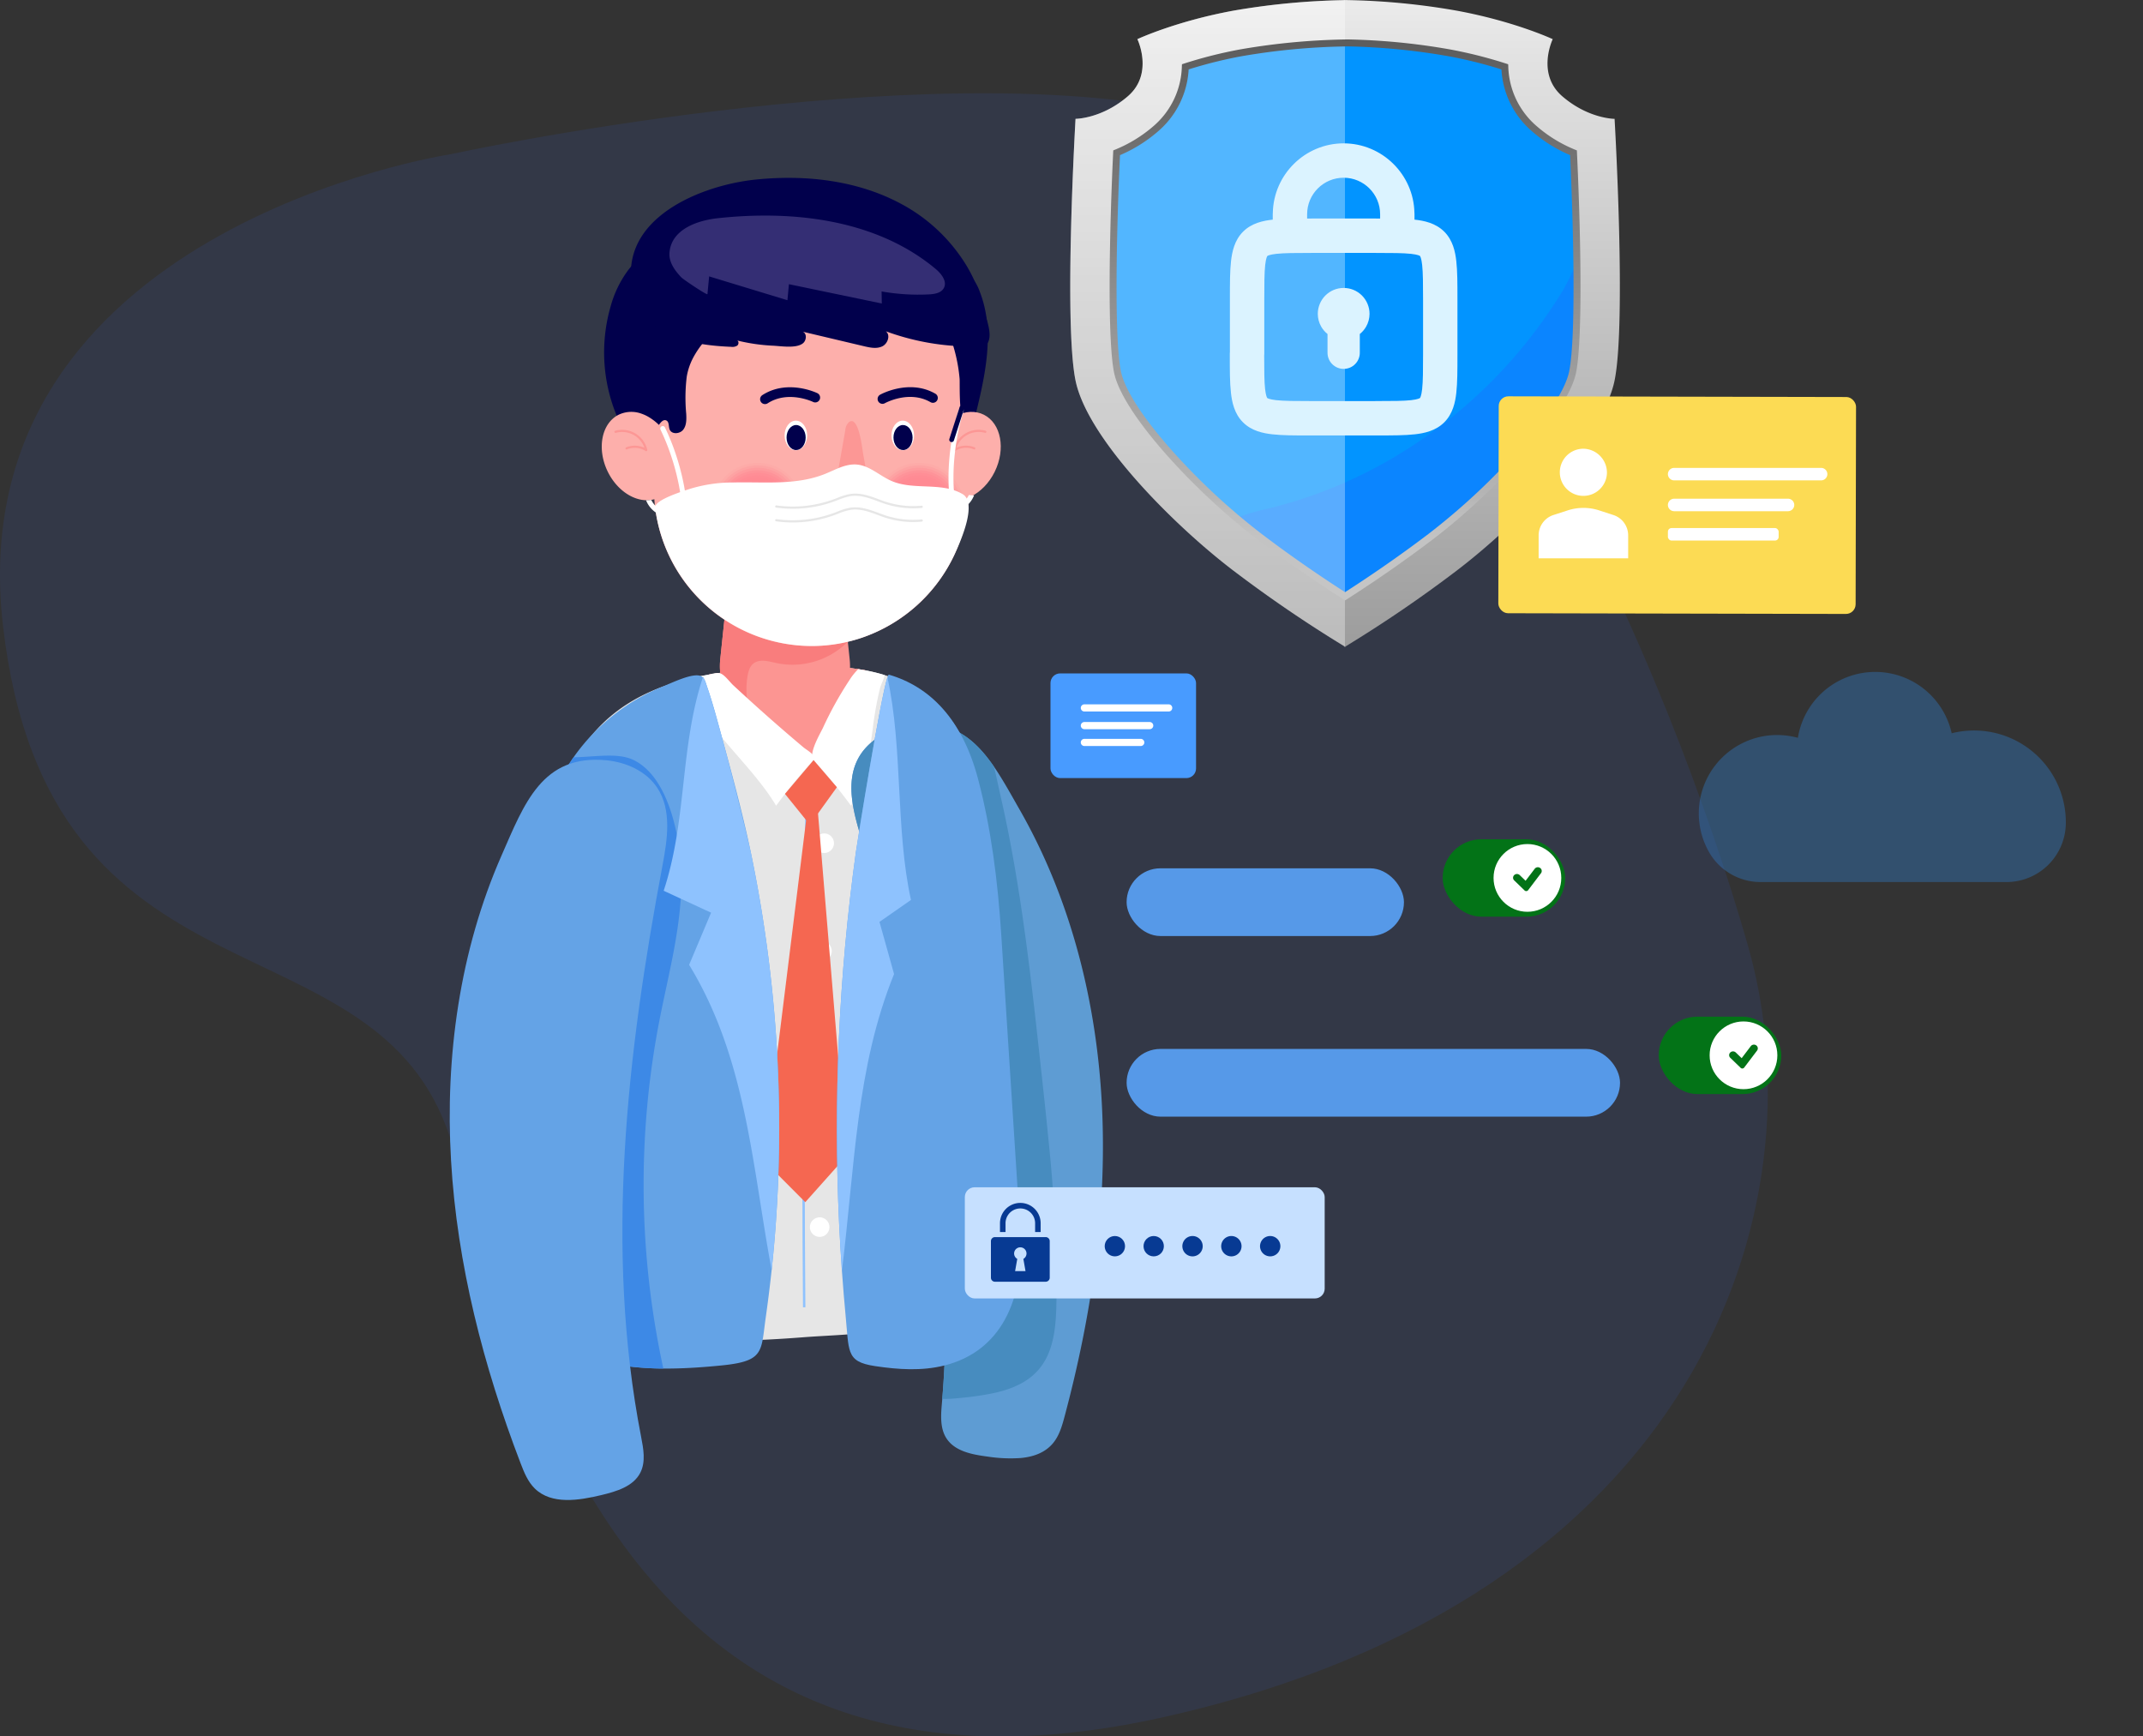 <svg xmlns="http://www.w3.org/2000/svg" xmlns:xlink="http://www.w3.org/1999/xlink" width="664.499" height="538.376" viewBox="0 0 664.499 538.376">
  <rect x="0" y="0" width="664.499" height="538.376" fill="#333333" stroke="none"/>
  <defs>
    <clipPath id="clip-path">
      <path id="_Icon_Color" data-name="🎨 Icon Color" d="M6.708.477A1.234,1.234,0,0,1,8.393.225a1.139,1.139,0,0,1,.261,1.628L4.67,7.11a.741.741,0,0,1-1.105.085L.352,4.085a1.137,1.137,0,0,1,0-1.647,1.236,1.236,0,0,1,1.705,0L3.883,4.2Z" transform="translate(0)" fill="#fff"/>
    </clipPath>
    <linearGradient id="linear-gradient" x1="0.5" y1="-0.205" x2="0.5" y2="1.145" gradientUnits="objectBoundingBox">
      <stop offset="0" stop-color="#fff"/>
      <stop offset="0.217" stop-color="#e2e2e2"/>
      <stop offset="1" stop-color="#929292"/>
    </linearGradient>
    <linearGradient id="linear-gradient-2" x1="0.5" y1="1" x2="0.5" gradientUnits="objectBoundingBox">
      <stop offset="0" stop-color="#c6c6c6"/>
      <stop offset="0.114" stop-color="#c3c3c3"/>
      <stop offset="0.162" stop-color="#bcbcbc"/>
      <stop offset="0.187" stop-color="#b5b5b5"/>
      <stop offset="1" stop-color="#5c5c5c"/>
    </linearGradient>
  </defs>
  <g id="_4" data-name="4" transform="translate(108.16)">
    <path id="Path_2" data-name="Path 2" d="M139.8,19.725S-12.875,42.94,1.117,165.7s115.6,87.615,138.68,159.031S194.914,541.26,360.7,504.346,565.583,346.879,542.188,264.993,453.812,25.219,369.444,6.648,139.8,19.725,139.8,19.725Z" transform="translate(-108.371 28.115)" fill="#36f" opacity="0.1"/>
    <g id="Group_8922" data-name="Group 8922" transform="translate(0 55.147)">
      <g id="Group_8921" data-name="Group 8921" transform="translate(0 0)">
        <g id="Group_8919" data-name="Group 8919" transform="translate(31.29 0)">
          <path id="Path_11331" data-name="Path 11331" d="M1564.97,1306.648c-1,9.786-2.64,20.106-8.975,27.634-5.814,6.913-14.217,10.189-23.219,11.892-9.059,1.717-18.72,1.842-26.955,2.484-20.5,1.6-41.331,1.893-61.539-2.457-9.191-1.981-18.757-5.3-24.487-12.754-6.018-7.839-6.569-18.72-5.071-28.138,1.552-9.763,1.96-19.7,2.66-29.683q2.312-33.035,6.856-65.869c1.737-12.551,3.775-25.268,9.157-36.741,7.71-16.442,20.829-24.355,35.919-28.25.365-.094.73-.186,1.1-.277q1.4-.34,2.826-.639,1.385-.289,2.789-.544,1.8-.325,3.627-.592c.308-.047.616-.091.923-.135,9.992-1.393,20.438-1.619,30.47-1.809a72.506,72.506,0,0,1,9.364.409c.839.095,1.67.2,2.5.328.247.033.5.074.747.115,1.819.294,3.624.673,5.4,1.136.622.166,1.237.338,1.849.524l.2.061c7.947,2.423,15.174,6.744,20.384,13.674,7.119,9.475,8.958,21.789,10.367,33.56,1.042,8.714,1.974,17.456,2.745,26.208C1567.235,1246.708,1568,1276.8,1564.97,1306.648Z" transform="translate(-1396.247 -989.183)" fill="#e6e6e6" fill-rule="evenodd"/>
          <g id="Group_8891" data-name="Group 8891" transform="translate(79.924 101.852)">
            <path id="Path_11332" data-name="Path 11332" d="M1575.389,1141.946l-.7,1.183-15.681,26.576-10.722-8.61-9.431-7.572-7.818-6.281-4.3-3.452-.625-.5q1.044-.188,2.1-.355c.46-.074.919-.145,1.383-.213.156-.024.311-.047.466-.067s.3-.048.456-.068c2.813-.392,5.662-.693,8.526-.923,7.315-.6,14.735-.751,21.945-.886a72.446,72.446,0,0,1,9.32.406l.043,0c.839.095,1.67.2,2.5.328.034,0,.064.01.1.014.217.031.433.068.649.1C1574.2,1141.726,1574.794,1141.83,1575.389,1141.946Z" transform="translate(-1526.111 -1091.038)" fill="#fc9592" fill-rule="evenodd"/>
            <path id="Path_11333" data-name="Path 11333" d="M1575.389,1141.946l-.7,1.183-15.681,26.576-10.722-8.61-9.431-7.572-7.818-6.281-4.3-3.452-.625-.5q1.044-.188,2.1-.355c.46-.074.919-.145,1.383-.213.156-.024.311-.047.466-.067s.3-.048.456-.068c2.813-.392,5.662-.693,8.526-.923,7.315-.6,14.735-.751,21.945-.886a72.446,72.446,0,0,1,9.32.406l.043,0c.839.095,1.67.2,2.5.328.034,0,.064.01.1.014.217.031.433.068.649.1C1574.2,1141.726,1574.794,1141.83,1575.389,1141.946Z" transform="translate(-1526.111 -1091.038)" fill="#fc9592" fill-rule="evenodd"/>
            <path id="Path_11334" data-name="Path 11334" d="M1580.167,1056.548a20.689,20.689,0,0,1-1.048,5.97,20.208,20.208,0,0,1-19.129,14.031,18.437,18.437,0,0,1-1.842-.088,19.661,19.661,0,0,1-7.592-2.3,20.45,20.45,0,0,1-9.657-11.551,20.5,20.5,0,0,1-.977-4.59c-.017-.159-.034-.321-.041-.483a21.089,21.089,0,0,1,.054-3.772l.051-.476,3.309-31.552a17.293,17.293,0,0,1,5.469-10.935,16.687,16.687,0,0,1,5.219-3.255,16.254,16.254,0,0,1,6.007-1.139,16.943,16.943,0,0,1,16.709,15.33l1.589,15.195,1.2,11.419.223,2.113.344,3.3c.048.453.081.9.1,1.349C1580.174,1055.594,1580.181,1056.074,1580.167,1056.548Z" transform="translate(-1535.97 -1006.404)" fill="#fc9592" fill-rule="evenodd"/>
            <path id="Path_11335" data-name="Path 11335" d="M1581.342,1048.347a24.154,24.154,0,0,1-22.064,6.653c-2.481-.561-5.4-1.43-7.321.23a4.382,4.382,0,0,0-1.2,1.8,10,10,0,0,0-.507,1.978,25.35,25.35,0,0,0,.321,9.884,24.79,24.79,0,0,0,1.508,4.486c.109.253.223.514.331.784a20.445,20.445,0,0,1-9.658-11.551,20.492,20.492,0,0,1-.977-4.59c-.017-.159-.034-.321-.041-.483a21.078,21.078,0,0,1,.054-3.772l.051-.476,3.309-31.552a17.3,17.3,0,0,1,5.469-10.935,16.691,16.691,0,0,1,5.22-3.255,16.254,16.254,0,0,1,6.007-1.139,16.942,16.942,0,0,1,16.709,15.33l1.589,15.195Z" transform="translate(-1537.824 -1006.404)" fill="#f97d7d" fill-rule="evenodd"/>
          </g>
          <g id="Group_8907" data-name="Group 8907" transform="translate(47.141)">
            <path id="Path_11336" data-name="Path 11336" d="M1440,789.128l.845,44.408a48.864,48.864,0,0,0,48.857,47.935c.308,0,.623,0,.93-.008a49.021,49.021,0,0,0,47.82-45.514c.1-1.406.138-2.836.108-4.273l-.845-44.4A48.866,48.866,0,0,0,1440,789.128Z" transform="translate(-1424.644 -736.323)" fill="#fdafab" fill-rule="evenodd"/>
            <path id="Path_11337" data-name="Path 11337" d="M1431.817,834.146a50.147,50.147,0,0,1,1.177,7.26c.134,1.542-.514,16.316,2.963,15.012,1.394-.523,1.462-1.731,1.82-3.177,3.162-12.778,6.274-26.541,1.483-38.8a13.793,13.793,0,0,0-3.57-5.575,6.9,6.9,0,0,0-11.275,5.406c.088,3.118,1.826,5.907,3.257,8.679A49.391,49.391,0,0,1,1431.817,834.146Z" transform="translate(-1322.032 -779.117)" fill="#01004c" fill-rule="evenodd"/>
            <path id="Path_11338" data-name="Path 11338" d="M1669.825,823.942a19.526,19.526,0,0,0-1.956,5.8,53.794,53.794,0,0,0-.162,11.53c.088,1.695.117,3.548-.914,4.9s-3.55,1.554-4.211-.008c-.406-.957-.1-2.361-1.029-2.825-.965-.481-1.876.688-2.452,1.6-1.272,2.016-4.545,5.206-7.232,4.713-2.724-.5-4.6-5.182-5.539-7.37a51.343,51.343,0,0,1-2.071-34.282,33.672,33.672,0,0,1,5.582-11.456c2.726-3.468,7.016-7.29,11.635-6.665,4.834.655,7.7,3.785,11.449,6.566,3.552,2.635,7.44,6.855,7.661,11.526.217,4.6-3.819,7.053-6.541,10.045A27.989,27.989,0,0,0,1669.825,823.942Z" transform="translate(-1641.515 -768.113)" fill="#01004c" fill-rule="evenodd"/>
            <g id="Group_8893" data-name="Group 8893" transform="translate(0 72.558)">
              <path id="Path_11339" data-name="Path 11339" d="M1687.535,945.809c2.644,5.371,7.393,8.714,11.858,8.829a8.792,8.792,0,0,0,1.621-.1,8.581,8.581,0,0,0,2.444-.792,7.894,7.894,0,0,0,1.352-.861,8.087,8.087,0,0,0,1.422-1.391c2.951-3.627,3.336-9.782.569-15.407a16.748,16.748,0,0,0-6.885-7.424,11.771,11.771,0,0,0-1.806-.814,9.14,9.14,0,0,0-7.231.292C1685.552,930.832,1684.062,938.739,1687.535,945.809Z" transform="translate(-1685.661 -927.248)" fill="#fdafab" fill-rule="evenodd"/>
              <g id="Group_8892" data-name="Group 8892" transform="translate(3.928 5.567)">
                <path id="Path_11340" data-name="Path 11340" d="M1719.531,948.908a.338.338,0,0,0,.329-.414,8,8,0,0,0-9.944-5.919.338.338,0,1,0,.182.651,7.315,7.315,0,0,1,8.869,4.62,7.23,7.23,0,0,0-5.651-.128.338.338,0,0,0,.238.633,6.3,6.3,0,0,1,5.782.5A.337.337,0,0,0,1719.531,948.908Z" transform="translate(-1709.669 -942.291)" fill="#fc9795"/>
              </g>
            </g>
            <g id="Group_8895" data-name="Group 8895" transform="translate(100.716 72.556)">
              <path id="Path_11341" data-name="Path 11341" d="M1431.326,928.139c-5.318-2.684-12.447.87-15.922,7.941s-1.98,14.98,3.336,17.666,12.45-.872,15.923-7.94S1436.646,930.824,1431.326,928.139Z" transform="translate(-1413.529 -927.244)" fill="#fdafab" fill-rule="evenodd"/>
              <g id="Group_8894" data-name="Group 8894" transform="translate(8.345 5.567)">
                <path id="Path_11342" data-name="Path 11342" d="M1425.931,948.9a.339.339,0,0,0,.195-.062,6.3,6.3,0,0,1,5.781-.5.338.338,0,1,0,.238-.632,7.232,7.232,0,0,0-5.651.128,7.317,7.317,0,0,1,8.87-4.619.338.338,0,1,0,.181-.651,8,8,0,0,0-9.944,5.919.338.338,0,0,0,.329.413Z" transform="translate(-1425.593 -942.285)" fill="#fc9795"/>
              </g>
            </g>
            <g id="Group_8896" data-name="Group 8896" transform="translate(27.401 81.451)">
              <circle id="Ellipse_677" data-name="Ellipse 677" cx="14.815" cy="14.815" r="14.815" transform="translate(20.952 41.903) rotate(-135)" fill="#ff8a93" opacity="0"/>
              <ellipse id="Ellipse_678" data-name="Ellipse 678" cx="14.047" cy="14.047" rx="14.047" ry="14.047" transform="translate(9.336 37.067) rotate(-99.217)" fill="#ff8a93" opacity="0.111"/>
              <circle id="Ellipse_679" data-name="Ellipse 679" cx="13.278" cy="13.278" r="13.278" transform="translate(20.952 39.73) rotate(-135)" fill="#ff8a93" opacity="0.222"/>
              <circle id="Ellipse_680" data-name="Ellipse 680" cx="12.51" cy="12.51" r="12.51" transform="translate(20.952 38.643) rotate(-135)" fill="#ff8a93" opacity="0.333"/>
              <circle id="Ellipse_681" data-name="Ellipse 681" cx="11.742" cy="11.742" r="11.742" transform="translate(20.952 37.557) rotate(-135)" fill="#ff8a93" opacity="0.444"/>
              <circle id="Ellipse_682" data-name="Ellipse 682" cx="10.973" cy="10.973" r="10.973" transform="translate(20.952 36.47) rotate(-135)" fill="#ff8a93" opacity="0.556"/>
              <ellipse id="Ellipse_683" data-name="Ellipse 683" cx="10.205" cy="10.205" rx="10.205" ry="10.205" transform="translate(10.747 10.747)" fill="#ff8a93" opacity="0.667"/>
              <circle id="Ellipse_684" data-name="Ellipse 684" cx="9.436" cy="9.436" r="9.436" transform="translate(20.952 34.297) rotate(-135)" fill="#ff8a93" opacity="0.778"/>
              <circle id="Ellipse_685" data-name="Ellipse 685" cx="8.668" cy="8.668" r="8.668" transform="translate(20.952 33.21) rotate(-135)" fill="#ff8a93" opacity="0.889"/>
              <circle id="Ellipse_686" data-name="Ellipse 686" cx="7.9" cy="7.9" r="7.9" transform="translate(20.952 32.123) rotate(-135)" fill="#ff8a93"/>
            </g>
            <g id="Group_8897" data-name="Group 8897" transform="translate(81.097 85.053)">
              <ellipse id="Ellipse_687" data-name="Ellipse 687" cx="14.815" cy="14.815" rx="14.815" ry="14.815" transform="translate(5.098 34.346) rotate(-99.217)" fill="#ff8a93" opacity="0"/>
              <ellipse id="Ellipse_688" data-name="Ellipse 688" cx="14.047" cy="14.047" rx="14.047" ry="14.047" transform="translate(5.734 33.464) rotate(-99.217)" fill="#ff8a93" opacity="0.111"/>
              <ellipse id="Ellipse_689" data-name="Ellipse 689" cx="13.278" cy="13.278" rx="13.278" ry="13.278" transform="translate(24.535 34.698) rotate(-157.5)" fill="#ff8a93" opacity="0.222"/>
              <ellipse id="Ellipse_690" data-name="Ellipse 690" cx="12.51" cy="12.51" rx="12.51" ry="12.51" transform="translate(24.119 33.694) rotate(-157.5)" fill="#ff8a93" opacity="0.333"/>
              <ellipse id="Ellipse_691" data-name="Ellipse 691" cx="11.742" cy="11.742" rx="11.742" ry="11.742" transform="translate(7.64 30.82) rotate(-99.217)" fill="#ff8a93" opacity="0.444"/>
              <ellipse id="Ellipse_692" data-name="Ellipse 692" cx="10.973" cy="10.973" rx="10.973" ry="10.973" transform="translate(8.275 29.938) rotate(-99.217)" fill="#ff8a93" opacity="0.556"/>
              <ellipse id="Ellipse_693" data-name="Ellipse 693" cx="10.205" cy="10.205" rx="10.205" ry="10.205" transform="translate(7.144 7.144)" fill="#ff8a93" opacity="0.667"/>
              <ellipse id="Ellipse_694" data-name="Ellipse 694" cx="9.436" cy="9.436" rx="9.436" ry="9.436" transform="translate(22.456 29.678) rotate(-157.5)" fill="#ff8a93" opacity="0.778"/>
              <ellipse id="Ellipse_695" data-name="Ellipse 695" cx="8.668" cy="8.668" rx="8.668" ry="8.668" transform="translate(22.04 28.674) rotate(-157.5)" fill="#ff8a93" opacity="0.889"/>
              <ellipse id="Ellipse_696" data-name="Ellipse 696" cx="7.9" cy="7.9" rx="7.9" ry="7.9" transform="translate(10.817 26.412) rotate(-99.217)" fill="#ff8a93"/>
            </g>
            <path id="Path_11343" data-name="Path 11343" d="M1534.45,960.928c.171,1.746.247,3.716-.924,5.022-1.258,1.4-3.4,1.446-5.285,1.383-1.685-.056-3.551-.189-4.721-1.4-1.429-1.483-1.167-3.855-.809-5.883q1.971-11.15,3.941-22.3a3.641,3.641,0,0,1,1.17-2.5c3.043-2.1,4.113,8.661,4.375,10.034Q1533.677,953.047,1534.45,960.928Z" transform="translate(-1451.123 -859.559)" fill="#fc9795" fill-rule="evenodd"/>
            <path id="Path_11344" data-name="Path 11344" d="M1440.419,984.655a49.032,49.032,0,0,0,48.5,42.925c.307,0,.622,0,.93-.008a48.572,48.572,0,0,0,14.737-2.577,49.526,49.526,0,0,0,28.9-26.309c1.791-3.969,6.881-15.49,2.245-18.213-6.578-3.863-15.246-1.036-22.167-4.131-3.618-1.617-6.713-4.708-10.663-5.027-3.456-.278-6.643,1.647-9.862,2.933-8.974,3.586-18.881,2.39-28.3,2.625a45.5,45.5,0,0,0-13.588,2C1449.423,979.46,1440.129,982.269,1440.419,984.655Z" transform="translate(-1423.861 -882.433)" fill="#fff" fill-rule="evenodd"/>
            <g id="Group_8898" data-name="Group 8898" transform="translate(18.145 76.956)">
              <path id="Path_11345" data-name="Path 11345" d="M1683.739,968.429h0a.768.768,0,0,0,.765-.772c-.038-8.54-2.7-19.3-6.946-28.09a.768.768,0,1,0-1.384.669c4.153,8.593,6.756,19.1,6.793,27.428A.769.769,0,0,0,1683.739,968.429Z" transform="translate(-1676.1 -939.133)" fill="#fff"/>
            </g>
            <g id="Group_8899" data-name="Group 8899" transform="translate(13.731 99.848)">
              <path id="Path_11346" data-name="Path 11346" d="M1698.817,1001.089a8.293,8.293,0,0,0,3.228,3.942.768.768,0,1,0,.83-1.292,6.845,6.845,0,0,1-2.436-2.751A8.771,8.771,0,0,1,1698.817,1001.089Z" transform="translate(-1698.817 -1000.989)" fill="#fff"/>
            </g>
            <g id="Group_8900" data-name="Group 8900" transform="translate(107.521 71.25)">
              <path id="Path_11347" data-name="Path 11347" d="M1446.005,953.715h0a.768.768,0,0,1-.871-.649c-1.235-8.451-.207-19.49,2.682-28.812a.769.769,0,0,1,1.468.455c-2.826,9.116-3.834,19.9-2.63,28.135A.769.769,0,0,1,1446.005,953.715Z" transform="translate(-1444.616 -923.713)" fill="#fff"/>
            </g>
            <g id="Group_8901" data-name="Group 8901" transform="translate(111.039 98.324)">
              <path id="Path_11348" data-name="Path 11348" d="M1440.3,996.97a8.292,8.292,0,0,1-3.228,3.942.767.767,0,1,1-.83-1.291,6.855,6.855,0,0,0,2.436-2.751A8.715,8.715,0,0,0,1440.3,996.97Z" transform="translate(-1435.882 -996.87)" fill="#fff"/>
            </g>
            <g id="Group_8902" data-name="Group 8902" transform="translate(53.797 97.896)">
              <path id="Path_11349" data-name="Path 11349" d="M1484.3,1000.4a37.486,37.486,0,0,0,13.064-2.348c.324-.12.648-.246.971-.371a18.459,18.459,0,0,1,3.884-1.188c2.979-.443,5.817.615,8.562,1.639.556.207,1.11.414,1.665.608a28.285,28.285,0,0,0,11.849,1.4.338.338,0,1,0-.061-.674,27.606,27.606,0,0,1-11.564-1.365c-.55-.193-1.1-.4-1.652-.6-2.825-1.053-5.746-2.142-8.9-1.674a18.977,18.977,0,0,0-4.029,1.227c-.321.124-.641.249-.963.369a36.83,36.83,0,0,1-17.9,1.953.338.338,0,1,0-.094.669A37.168,37.168,0,0,0,1484.3,1000.4Z" transform="translate(-1478.852 -995.714)" fill="#e6e6e6"/>
            </g>
            <g id="Group_8903" data-name="Group 8903" transform="translate(53.797 102.151)">
              <path id="Path_11350" data-name="Path 11350" d="M1484.3,1011.9a37.483,37.483,0,0,0,13.064-2.348c.324-.121.648-.246.971-.372a18.467,18.467,0,0,1,3.884-1.189c2.979-.443,5.817.615,8.562,1.639.556.207,1.11.414,1.665.608a28.294,28.294,0,0,0,11.849,1.4.338.338,0,1,0-.061-.674,27.626,27.626,0,0,1-11.564-1.365c-.55-.193-1.1-.4-1.652-.6-2.825-1.053-5.746-2.142-8.9-1.674a18.949,18.949,0,0,0-4.029,1.227c-.321.124-.641.249-.963.369a36.825,36.825,0,0,1-17.9,1.953.338.338,0,1,0-.094.669A37.149,37.149,0,0,0,1484.3,1011.9Z" transform="translate(-1478.852 -1007.211)" fill="#e6e6e6"/>
            </g>
            <g id="Group_8906" data-name="Group 8906" transform="translate(49.102 64.901)">
              <path id="Path_11351" data-name="Path 11351" d="M1581.356,911.184a1.511,1.511,0,1,0,1.265-2.745c-.026-.011-9.157-4.471-17.034.617a1.512,1.512,0,1,0,1.64,2.542C1573.67,907.435,1581.337,911.176,1581.356,911.184Z" transform="translate(-1564.893 -906.597)" fill="#01004c" fill-rule="evenodd"/>
              <path id="Path_11352" data-name="Path 11352" d="M1468.592,911.532a1.511,1.511,0,1,1-1.411-2.672c.026-.013,8.9-4.962,17.043-.307a1.513,1.513,0,1,1-1.5,2.627C1476.064,907.371,1468.611,911.522,1468.592,911.532Z" transform="translate(-1429.921 -906.557)" fill="#01004c" fill-rule="evenodd"/>
              <g id="Group_8904" data-name="Group 8904" transform="translate(7.584 10.368)">
                <ellipse id="Ellipse_697" data-name="Ellipse 697" cx="4.587" cy="3.502" rx="4.587" ry="3.502" transform="translate(0.018 9.189) rotate(-90.116)" fill="#fff"/>
                <path id="Path_11353" data-name="Path 11353" d="M1582.924,942.127c0,2.144-1.319,3.884-2.956,3.887s-2.967-1.732-2.971-3.876,1.319-3.885,2.956-3.888S1582.919,939.983,1582.924,942.127Z" transform="translate(-1576.38 -936.89)" fill="#01004c" fill-rule="evenodd"/>
              </g>
              <g id="Group_8905" data-name="Group 8905" transform="translate(40.694 10.338)">
                <ellipse id="Ellipse_698" data-name="Ellipse 698" cx="4.587" cy="3.502" rx="4.587" ry="3.502" transform="matrix(-0.011, -1, 1, -0.011, 0.099, 9.25)" fill="#fff"/>
                <path id="Path_11354" data-name="Path 11354" d="M1493.334,942.1c.023,2.144-1.284,3.9-2.921,3.914s-2.982-1.706-3.006-3.849,1.284-3.9,2.921-3.914S1493.311,939.956,1493.334,942.1Z" transform="translate(-1486.745 -936.859)" fill="#01004c" fill-rule="evenodd"/>
              </g>
            </g>
            <path id="Path_11355" data-name="Path 11355" d="M1460.456,731.846q.619-.075,1.226-.137c15.468-1.566,31.644.248,45.293,7.693a52.84,52.84,0,0,1,20.068,19.121,44.09,44.09,0,0,1,5.252,13.243c.639,2.968,3.724,9.647.067,11.771-1.484.862-4.4-.053-6.032-.1a76.716,76.716,0,0,1-24.364-4.676c1.492,1.2.591,3.859-1.143,4.677s-3.769.391-5.634-.051l-19-4.5c1.349.56,1.179,2.731.022,3.623-2.121,1.636-6.764.828-9.255.714A57.2,57.2,0,0,1,1455.8,781.6c.619.211.58,1.2.07,1.6a2.782,2.782,0,0,1-1.878.375c-11.637-.464-26.348-2.951-30.065-16.017C1417.537,745.113,1442.577,734.031,1460.456,731.846Z" transform="translate(-1413.863 -731.19)" fill="#01004c" fill-rule="evenodd"/>
            <path id="Path_11356" data-name="Path 11356" d="M1472.13,787.152q.263-2.753.525-5.507l24.277,7.388q.231-2.485.461-4.969l28.8,5.99q-.03-1.871-.061-3.742a65.445,65.445,0,0,0,14.686.914c1.745-.089,3.771-.422,4.606-1.956,1.12-2.055-.742-4.435-2.538-5.937-18.26-15.268-44-18.307-67.662-15.712-5.992.657-14.31,3.329-14.87,10.695-.227,2.983,1.716,5.57,3.671,7.633C1464.639,782.6,1472.088,787.594,1472.13,787.152Z" transform="translate(-1439.356 -751.098)" fill="#342e74" fill-rule="evenodd"/>
          </g>
          <path id="Path_11357" data-name="Path 11357" d="M1444.817,933.184a.741.741,0,0,0,.7-.514l3.184-9.9a.741.741,0,0,0-1.41-.453l-3.183,9.9a.741.741,0,0,0,.7.967Z" transform="translate(-1289.18 -851.262)" fill="#01004c"/>
          <g id="Group_8908" data-name="Group 8908" transform="translate(73.07 152.326)">
            <path id="Path_11358" data-name="Path 11358" d="M1609.686,1172.437a.919.919,0,0,1-.254.573,169.512,169.512,0,0,0-11.615,14.14c-7.575-12.839-23.223-24.993-28.138-39.076q1.937-.5,3.921-.916,1.384-.288,2.789-.544c1.189-.215,3.161-.932,4.288-.436,1.323.582,2.772,2.623,3.844,3.62q4.1,3.808,8.264,7.537,4.41,3.946,8.9,7.8,2.3,1.977,4.624,3.93C1607.2,1169.815,1609.751,1171.216,1609.686,1172.437Z" transform="translate(-1569.68 -1144.816)" fill="#fff" fill-rule="evenodd"/>
            <path id="Path_11359" data-name="Path 11359" d="M1533.3,1144.624c-.253,1.349-1.146,2.961-1.44,4.11a106.3,106.3,0,0,0-2.248,12.575c-1.112,8.289-2.414,16.493-6.734,23.815a168.678,168.678,0,0,0-11.611-14.14v0a2.361,2.361,0,0,1-.416-1.842c.25-2.671,2.687-6.808,3.343-8.2a111.089,111.089,0,0,1,8.248-14.83,18.41,18.41,0,0,1,2.667-3.323c.247.033.5.074.747.115a55.946,55.946,0,0,1,7.247,1.66Z" transform="translate(-1471.518 -1142.789)" fill="#fff" fill-rule="evenodd"/>
          </g>
          <path id="Path_11360" data-name="Path 11360" d="M1575.041,1400.452l.74-.006c-.453-53.98-.155-108.718.886-162.695l-.74-.014C1574.886,1291.721,1574.588,1346.466,1575.041,1400.452Z" transform="translate(-1465.498 -1050.272)" fill="#8ec2fe"/>
          <circle id="Ellipse_699" data-name="Ellipse 699" cx="3.038" cy="3.038" r="3.038" transform="translate(118.629 209.776) rotate(-170.783)" fill="#fff"/>
          <ellipse id="Ellipse_700" data-name="Ellipse 700" cx="3.038" cy="3.038" rx="3.038" ry="3.038" transform="translate(112.387 236.675)" fill="#fff"/>
          <ellipse id="Ellipse_701" data-name="Ellipse 701" cx="3.038" cy="3.038" rx="3.038" ry="3.038" transform="translate(111.672 277.068)" fill="#fff"/>
          <ellipse id="Ellipse_702" data-name="Ellipse 702" cx="3.038" cy="3.038" rx="3.038" ry="3.038" transform="translate(113.066 329.29) rotate(-112.5)" fill="#fff"/>
          <path id="Path_11361" data-name="Path 11361" d="M1558.21,1218.966l-15.392,124.2,12.822,12.866,12.766-14.309Z" transform="translate(-1445.387 -1038.448)" fill="#f56751" fill-rule="evenodd"/>
          <path id="Path_11362" data-name="Path 11362" d="M1550.837,1229.442l7.722,9.572,8.379-11.633-7.228-8.414Z" transform="translate(-1446.887 -1038.448)" fill="#f56751" fill-rule="evenodd"/>
          <g id="Group_8913" data-name="Group 8913" transform="translate(124.553 169.398)">
            <path id="Path_11363" data-name="Path 11363" d="M1401.767,1400.987c.007.071.011.143.015.215a.031.031,0,0,1,0,.015c0,.091.008.181.01.272a18.57,18.57,0,0,1-10.339,17.127,18.545,18.545,0,0,1-25.994-11.39c-.057-.183-.107-.368-.161-.556l-.23-.887-5.572-21.364-.923-3.532-2.412-9.243-.833-3.191a18.563,18.563,0,0,1,21.015-22.977c.591.1,1.174.229,1.745.386a18.52,18.52,0,0,1,12.806,12.13c.121.359.228.728.324,1.1l4.1,15.715,5.873,22.5A19.4,19.4,0,0,1,1401.767,1400.987Z" transform="translate(-1333.718 -1287.376)" fill="#fdafab" fill-rule="evenodd"/>
            <path id="Path_11369" data-name="Path 11369" d="M1330.9,1223.955c16.924,56.527,30.121,115.359,25.214,174.143-.033.392-.067.788-.1,1.181-.329,3.778-.659,7.883,1.406,11.065a9.025,9.025,0,0,0,2.294,2.394c2.487,1.821,5.84,2.576,9.067,3.053.459.07.918.133,1.37.192a46.828,46.828,0,0,0,10.336.444c3.908-.378,7.505-1.632,9.981-4.615,1.928-2.324,2.787-5.329,3.568-8.245,8.327-31.15,13.127-63.44,11.621-95.652s-9.493-64.391-25.484-92.391c-2.7-4.723-5.244-9.4-8.053-13.482-6.251-9.071-13.826-15.218-27.375-12.461-6.051,1.229-11.935,4.641-14.785,10.118C1326.122,1207.072,1328.509,1215.994,1330.9,1223.955Z" transform="translate(-1327.938 -1188.917)" fill="#5e9cd3" fill-rule="evenodd"/>
            <path id="Path_11370" data-name="Path 11370" d="M1369.73,1223.955c16.924,56.527,30.121,115.359,25.214,174.143a35.539,35.539,0,0,0,3.656-.111c1.01-.078,2.014-.181,3-.289a85.624,85.624,0,0,0,9.677-1.484c5.3-1.2,10.255-3.275,13.69-7.368a17.348,17.348,0,0,0,1.262-1.71c3.475-5.329,3.989-12.242,4.112-18.708q.039-1.943.045-3.882a453.366,453.366,0,0,0-2.483-46.553c-.759-7.875-1.621-15.747-2.484-23.608q-.483-4.408-.973-8.815c-.781-7.054-1.588-14.1-2.468-21.143-.145-1.155-.292-2.313-.44-3.467q-.483-3.792-1.011-7.58c-1.965-14.255-4.345-28.455-7.564-42.486-.685-2.972-1.262-5.958-2.01-8.852-6.251-9.071-13.826-15.218-27.375-12.461-6.051,1.229-11.935,4.641-14.785,10.118C1364.956,1207.072,1367.343,1215.994,1369.73,1223.955Z" transform="translate(-1366.773 -1188.917)" fill="#478cbf" fill-rule="evenodd"/>
          </g>
          <path id="Path_11371" data-name="Path 11371" d="M1397.361,1317.924q.345,7.165.849,14.316.516,7.266,1.2,14.511c.475,5,.552,8.312,1.4,10.557.971,2.589,2.96,3.759,7.745,4.472,7.147,1.062,14.425,1.572,21.527-.226,17.116-4.33,24.845-19.91,23.481-41.1q-2.975-46.243-5.946-92.49c-1.054-16.381-3.11-32.8-7.19-48.237-4.92-18.611-15.008-28.669-27.658-32.34-.107-.03-.256.257-.443.818-2.165,6.534-9.208,50.066-9.806,54.38-2.626,19.008-4.375,38.212-5.236,57.479S1396.443,1298.663,1397.361,1317.924Z" transform="translate(-1276.602 -993.359)" fill="#64a3e6" fill-rule="evenodd"/>
          <path id="Path_11372" data-name="Path 11372" d="M1489.481,1319.321q.344,7.164.848,14.316c4.046-32.661,4.4-63.027,16.174-92.031q-2.262-8.082-4.524-16.169,4.884-3.4,9.763-6.8c-4.847-22.067-2.452-46.969-7.3-69.032-2.165,6.534-9.208,50.066-9.806,54.38-2.626,19.007-4.374,38.211-5.237,57.479S1488.563,1300.059,1489.481,1319.321Z" transform="translate(-1368.722 -994.755)" fill="#8ec2fe" fill-rule="evenodd"/>
          <path id="Path_11373" data-name="Path 11373" d="M1684,1318.072q-.517,7.165-1.278,14.316-.776,7.266-1.808,14.512c-.713,5-.832,8.312-2.1,10.557-1.464,2.59-4.459,3.759-11.662,4.472-5.26.521-10.571.909-15.874.96q-1.07.011-2.143,0a91.6,91.6,0,0,1-14.393-1.187c-25.768-4.33-37.407-19.91-35.352-41.1q3.1-32.015,6.2-64.033c.987-10.172,2.3-20.4,3.005-30.565.683-9.824.747-19.555,2.843-29.233a71.062,71.062,0,0,1,4.215-13.332,57.367,57.367,0,0,1,2.6-5.219c.936-1.663,1.958-3.282,3.049-4.844a62.212,62.212,0,0,1,27.756-21.989c2.6-1.038,8.461-3.932,11.246-3.35,1.656.345,1.876,1.947,2.444,3.573,1.579,4.523,2.819,9.178,4.083,13.8,3.377,12.348,6.794,24.794,9.411,37.329a421.576,421.576,0,0,1,7.883,57.479A416.719,416.719,0,0,1,1684,1318.072Z" transform="translate(-1582.904 -993.721)" fill="#64a3e6" fill-rule="evenodd"/>
          <path id="Path_11374" data-name="Path 11374" d="M1731.14,1405.264a91.588,91.588,0,0,1-14.393-1.187c-25.768-4.33-37.407-19.91-35.352-41.1q3.1-32.015,6.2-64.033c.987-10.172,2.3-20.4,3.006-30.565.683-9.824.747-19.556,2.842-29.234a71.063,71.063,0,0,1,4.215-13.332,57.308,57.308,0,0,1,2.6-5.219c.936-1.663,1.957-3.282,3.049-4.844,6.524-.115,13.66-1.487,18.44.761,11.568,5.439,14.965,25.66,14.982,37.224.024,14.837-4.029,29.294-6.848,43.833A268.034,268.034,0,0,0,1731.14,1405.264Z" transform="translate(-1664.905 -1036.096)" fill="#3d89e6" fill-rule="evenodd"/>
          <path id="Path_11375" data-name="Path 11375" d="M1633.919,1318.744q-.519,7.164-1.278,14.316c-6.092-32.661-7.862-65.664-25.591-94.668q3.406-8.082,6.811-16.168-7.354-3.4-14.7-6.8c7.3-22.067,4.933-44.332,12.23-66.4,3.259,6.535,13.862,50.066,14.763,54.38a421.277,421.277,0,0,1,7.884,57.479A416.878,416.878,0,0,1,1633.919,1318.744Z" transform="translate(-1532.819 -994.392)" fill="#8ec2fe" fill-rule="evenodd"/>
          <g id="Group_8918" data-name="Group 8918" transform="translate(0 180.414)">
            <path id="Path_11376" data-name="Path 11376" d="M1733.55,1437.5c0,.072,0,.143.008.215a.028.028,0,0,0,0,.015c.008.09.011.182.019.272a18.572,18.572,0,0,0,19.762,17.059,18.117,18.117,0,0,0,2.4-.321,18.594,18.594,0,0,0,11.91-8.128,18.313,18.313,0,0,0,2.661-6.712c.038-.189.068-.377.1-.57l.136-.906,3.3-21.83.547-3.609,1.431-9.445.495-3.261a18.562,18.562,0,0,0-23.307-20.649c-.578.162-1.144.351-1.695.566a18.52,18.52,0,0,0-11.465,13.4c-.083.37-.151.748-.208,1.129l-2.435,16.059-3.485,22.989A19.378,19.378,0,0,0,1733.55,1437.5Z" transform="translate(-1724.099 -1319.643)" fill="#fdafab" fill-rule="evenodd"/>
            <path id="Path_11382" data-name="Path 11382" d="M1709.05,1248.361c-12.971,29.522-17.539,62.361-15.665,94.552s10.033,63.8,21.577,93.909c1.081,2.819,2.25,5.716,4.41,7.824,5.178,5.054,13.607,3.711,20.643,2.021,4.667-1.121,9.895-2.666,12.071-6.944,1.72-3.379.962-7.428.237-11.15-11.353-58.307-4.374-118.615,6.613-176.992,1.536-8.165,2.976-17.289-1.609-24.217-3.408-5.149-9.615-7.927-15.761-8.517C1721.605,1216.93,1716.1,1232.315,1709.05,1248.361Z" transform="translate(-1692.981 -1218.684)" fill="#64a3e6" fill-rule="evenodd"/>
          </g>
        </g>
        <path id="Path_11469" data-name="Path 11469" d="M0,0H556.339V315.4H0Z" transform="translate(0 18.695)" fill="none"/>
      </g>
    </g>
    <g id="Toggle_On" data-name="Toggle On" transform="translate(339.177 260.216)">
      <rect id="_Background" data-name="🎨 Background" width="38" height="24" rx="12" fill="#037317" stroke="rgba(0,0,0,0)" stroke-width="1"/>
      <circle id="_Toggle_Mark" data-name="🎨 Toggle Mark" cx="10.5" cy="10.5" r="10.5" transform="translate(15.783 1.481)" fill="#fff"/>
      <g id="_Icon" data-name="🎨 Icon" transform="translate(21.835 7.557)">
        <rect id="_8_Toggle_Checkmark:_Toggle_background" data-name=" 8) Toggle/Checkmark: Toggle background" width="8.887" height="8.887" fill="none"/>
        <g id="Group_44" data-name="Group 44" transform="translate(0 1.111)">
          <path id="_Icon_Color-3" data-name="🎨 Icon Color" d="M6.708.477A1.234,1.234,0,0,1,8.393.225a1.139,1.139,0,0,1,.261,1.628L4.67,7.11a.741.741,0,0,1-1.105.085L.352,4.085a1.137,1.137,0,0,1,0-1.647,1.236,1.236,0,0,1,1.705,0L3.883,4.2Z" transform="translate(0 0)" fill="#037317"/>
        </g>
      </g>
    </g>
    <g id="Toggle_Off" data-name="Toggle Off" transform="translate(406.177 315.216)">
      <rect id="_Background-2" data-name="🎨 Background" width="38" height="24" rx="12" fill="#037317" stroke="rgba(0,0,0,0)" stroke-width="1"/>
      <circle id="_Toggle_Mark-2" data-name="🎨 Toggle Mark" cx="10.5" cy="10.5" r="10.5" transform="translate(15.783 1.481)" fill="#fff"/>
      <g id="_Icon-2" data-name="🎨 Icon" transform="translate(21.835 7.557)">
        <rect id="_8_Toggle_Checkmark:_Toggle_background-2" data-name=" 8) Toggle/Checkmark: Toggle background" width="8.887" height="8.887" fill="none"/>
        <g id="Group_44-2" data-name="Group 44" transform="translate(0 1.111)">
          <path id="_Icon_Color-4" data-name="🎨 Icon Color" d="M6.708.477A1.234,1.234,0,0,1,8.393.225a1.139,1.139,0,0,1,.261,1.628L4.67,7.11a.741.741,0,0,1-1.105.085L.352,4.085a1.137,1.137,0,0,1,0-1.647,1.236,1.236,0,0,1,1.705,0L3.883,4.2Z" transform="translate(0 0)" fill="#037317"/>
        </g>
      </g>
    </g>
    <rect id="Rectangle_4695" data-name="Rectangle 4695" width="86" height="21" rx="10.5" transform="translate(241.177 269.216)" fill="#5699e8"/>
    <rect id="Rectangle_4696" data-name="Rectangle 4696" width="153" height="21" rx="10.5" transform="translate(241.177 325.216)" fill="#5699e8"/>
    <g id="Group_8770" data-name="Group 8770" transform="translate(223.704)">
      <path id="Path_11169" data-name="Path 11169" d="M1275.2,1151.062s-8.114,0-16.228-7.007-2.95-17.7-2.95-17.7-11.8-5.532-29.874-8.851a216.673,216.673,0,0,0-33.82-3.261.134.134,0,0,1,0-.024,2.156,2.156,0,0,1-.276.021c-.552-.006-.854-.005-.854-.005a.144.144,0,0,1,.006.031,222.848,222.848,0,0,0-34.1,3.239c-18.073,3.314-29.874,8.851-29.874,8.851s5.163,10.7-2.951,17.7-16.228,7.007-16.228,7.007-3.688,63.067,0,81.139,30.611,44.995,49.052,59.009a407.072,407.072,0,0,0,34.374,23.429v.175l.147-.087.147.087s0-.062,0-.175a406.957,406.957,0,0,0,34.374-23.429c18.441-14.015,45.364-40.938,49.052-59.009S1275.2,1151.062,1275.2,1151.062Z" transform="translate(-1106.415 -1114.216)" fill="url(#linear-gradient)"/>
      <path id="Path_11170" data-name="Path 11170" d="M1292,1259.4c-2.542,12.458-24.844,36.476-44.076,51.095-10.464,7.953-20.262,14.472-26.489,18.455-6.22-3.98-16.013-10.5-26.485-18.455-2.385-1.814-4.817-3.77-7.253-5.83-17.207-14.567-34.6-34.35-36.823-45.265-2.129-10.424-1.409-43.867-.267-67.963a43.491,43.491,0,0,0,12.163-7.48,26.34,26.34,0,0,0,9.136-19.169,138.48,138.48,0,0,1,17.4-4.376,208.306,208.306,0,0,1,31.7-3.016l1.033-.026a202.409,202.409,0,0,1,31.521,3.041,138.659,138.659,0,0,1,17.41,4.379,26.332,26.332,0,0,0,9.135,19.166,43.42,43.42,0,0,0,12.162,7.48c.491,10.387.907,22.512,1.047,33.779C1293.5,1240.088,1293.213,1253.47,1292,1259.4Z" transform="translate(-1136.226 -1144.068)" fill="#0294ff"/>
      <path id="Path_11171" data-name="Path 11171" d="M1377.708,1411.658c-2.542,12.458-24.844,36.476-44.076,51.095-10.464,7.954-20.262,14.472-26.489,18.455-6.22-3.98-16.013-10.5-26.485-18.455-2.385-1.813-4.818-3.77-7.253-5.83a74.771,74.771,0,0,1,10.6-3.067,143.318,143.318,0,0,0,39.024-16.174,151.115,151.115,0,0,0,52.016-51.921,89.248,89.248,0,0,0,3.977-8.286C1379.206,1392.349,1378.919,1405.731,1377.708,1411.658Z" transform="translate(-1221.932 -1296.329)" fill="#0b85ff"/>
      <path id="Path_11173" data-name="Path 11173" d="M1191.593,1314.781V1114.267l-.389,0a.148.148,0,0,1,.006.03,222.947,222.947,0,0,0-34.1,3.239c-18.073,3.314-29.874,8.851-29.874,8.851s5.163,10.7-2.951,17.7-16.228,7.007-16.228,7.007-3.688,63.067,0,81.139,30.611,44.995,49.052,59.01a407.1,407.1,0,0,0,34.374,23.429v.175Z" transform="translate(-1106.415 -1114.25)" fill="#fff" opacity="0.32"/>
      <g id="Group_8769" data-name="Group 8769" transform="translate(12.209 12.222)">
        <path id="Path_11174" data-name="Path 11174" d="M1219.028,1327.8l-.581-.372c-6.354-4.062-16.119-10.57-26.559-18.5-19.389-14.737-41.889-39.043-44.48-51.737-2.108-10.332-1.473-43.211-.288-68.229l.033-.69.641-.259a42.53,42.53,0,0,0,11.863-7.3,25.209,25.209,0,0,0,8.761-18.4l.032-.749.714-.23a138.853,138.853,0,0,1,17.543-4.408,209.291,209.291,0,0,1,31.861-3.034l1.056-.026h.022a204.185,204.185,0,0,1,31.7,3.061,139.283,139.283,0,0,1,17.546,4.411l.714.23.033.75a25.215,25.215,0,0,0,8.763,18.4,42.5,42.5,0,0,0,11.861,7.3l.641.259.033.69c1.185,25.02,1.82,57.9-.287,68.229-2.591,12.694-25.091,37-44.48,51.737-10.415,7.916-20.192,14.432-26.56,18.5Zm-69.786-138.055c-1.158,24.8-1.771,56.968.279,67.011,1.14,5.587,6.655,14.195,15.53,24.237a204.428,204.428,0,0,0,28.141,26.214c10.069,7.652,19.509,13.971,25.835,18.031,6.339-4.07,15.789-10.4,25.835-18.031A204.427,204.427,0,0,0,1273,1281c8.875-10.042,14.39-18.65,15.53-24.238,2.049-10.039,1.437-42.2.278-67.011a44.747,44.747,0,0,1-11.822-7.4,27.225,27.225,0,0,1-9.466-19.182,137.265,137.265,0,0,0-16.569-4.117,201.863,201.863,0,0,0-31.32-3.025l-1.014.025a207.2,207.2,0,0,0-31.526,3,136.817,136.817,0,0,0-16.565,4.114,27.219,27.219,0,0,1-9.465,19.185A44.785,44.785,0,0,1,1149.242,1189.748Z" transform="translate(-1146.025 -1153.867)" fill="url(#linear-gradient-2)"/>
      </g>
      <g id="Symbols" transform="translate(51.472 46.447)">
        <g id="icons_icon-lock" data-name="icons/icon-lock">
          <g id="Group">
            <g id="Shape" transform="translate(-0.75 -0.873)" fill="#dbf3ff">
              <path d="M 23.216 88.439 C 18.884 88.439 15.143 88.439 12.049 88.091 C 9.385 87.792 6.01 87.131 3.542 84.656 C 1.062 82.183 0.401 78.812 0.103 76.152 C -0.251 73.053 -0.25 69.303 -0.25 64.555 L -0.25 64.135 C -0.25 63.951 -0.239 63.764 -0.218 63.579 L -0.218 47.49 L -0.218 46.867 C -0.219 42.209 -0.219 38.53 0.124 35.474 C 0.428 32.808 1.094 29.432 3.57 26.962 C 6.045 24.488 9.415 23.828 12.075 23.529 C 12.386 23.493 12.727 23.476 13.067 23.463 L 13.067 20.847 C 13.067 20.7 13.075 20.566 13.09 20.438 C 13.143 17.675 13.731 14.995 14.838 12.471 C 15.914 10.015 17.433 7.81 19.353 5.917 C 21.275 4.023 23.503 2.535 25.975 1.496 C 28.537 0.419 31.252 -0.127 34.044 -0.127 C 36.832 -0.127 39.543 0.418 42.103 1.492 C 44.572 2.529 46.798 4.013 48.72 5.904 C 50.639 7.793 52.159 9.994 53.238 12.445 C 54.347 14.966 54.939 17.644 54.997 20.405 C 55.013 20.541 55.02 20.686 55.02 20.847 L 55.02 23.459 C 55.368 23.474 55.719 23.493 56.038 23.529 C 58.695 23.827 62.062 24.488 64.544 26.962 C 67.025 29.437 67.686 32.811 67.985 35.474 C 68.338 38.572 68.338 42.323 68.337 47.071 L 68.337 47.49 L 68.337 47.501 L 68.337 47.506 L 68.337 64.13 L 68.337 64.151 L 68.337 64.369 C 68.337 69.197 68.338 73.01 67.985 76.146 C 67.686 78.807 67.025 82.178 64.544 84.653 C 62.07 87.126 58.699 87.787 56.039 88.086 C 52.946 88.433 49.109 88.433 44.665 88.433 L 44.449 88.433 L 44.229 88.433 C 44.208 88.433 44.187 88.434 44.167 88.435 C 44.122 88.437 44.077 88.439 44.032 88.439 L 24.088 88.439 L 24.056 88.439 L 23.63 88.439 L 23.216 88.439 Z M 9.655 78.539 C 9.903 78.781 10.669 79.222 13.014 79.489 C 15.442 79.76 19.122 79.781 24.056 79.781 L 24.088 79.781 L 43.823 79.781 C 43.849 79.779 43.874 79.778 43.899 79.776 C 43.913 79.776 43.927 79.775 43.941 79.774 L 43.986 79.77 L 44.032 79.77 C 49.33 79.77 52.718 79.751 55.07 79.488 C 57.428 79.22 58.189 78.772 58.432 78.529 C 58.673 78.287 59.118 77.53 59.387 75.171 C 59.658 72.748 59.679 69.075 59.679 64.151 L 59.679 47.506 L 59.679 47.495 L 59.679 47.49 C 59.679 42.554 59.658 38.872 59.386 36.442 C 59.118 34.085 58.673 33.327 58.432 33.086 C 58.191 32.845 57.433 32.401 55.07 32.137 C 52.64 31.866 48.962 31.845 44.032 31.845 C 43.931 31.845 43.843 31.84 43.764 31.834 L 24.667 31.834 L 24.662 31.84 L 24.247 31.84 C 24.239 31.84 24.228 31.841 24.217 31.841 C 24.174 31.843 24.131 31.845 24.088 31.845 C 19.154 31.845 15.474 31.866 13.044 32.137 C 10.7 32.399 9.934 32.844 9.685 33.088 C 9.444 33.332 9 34.091 8.733 36.444 C 8.462 38.872 8.441 42.554 8.441 47.49 L 8.441 64.135 C 8.441 64.337 8.432 64.504 8.414 64.665 C 8.414 69.348 8.436 72.844 8.701 75.176 C 8.967 77.52 9.411 78.289 9.655 78.539 Z M 34.044 8.531 C 27.252 8.531 21.726 14.056 21.726 20.847 L 21.726 23.199 C 21.885 23.198 22.045 23.197 22.208 23.195 C 22.725 23.191 23.258 23.187 23.852 23.187 C 23.922 23.182 24 23.176 24.088 23.176 L 44.032 23.176 C 44.132 23.176 44.221 23.182 44.3 23.187 C 44.882 23.187 45.404 23.191 45.91 23.195 C 46.062 23.196 46.212 23.198 46.361 23.199 L 46.361 20.847 C 46.361 14.056 40.836 8.531 34.044 8.531 Z" stroke="none"/>
              <path d="M 34.044 0.873 C 23.166 0.873 14.27 9.678 14.089 20.512 C 14.073 20.624 14.067 20.735 14.067 20.847 L 14.067 24.421 C 13.46 24.459 12.746 24.459 12.187 24.522 C 9.06 24.874 6.306 25.641 4.277 27.67 C 2.242 29.7 1.475 32.454 1.118 35.586 C 0.766 38.717 0.782 42.505 0.782 47.49 L 0.782 63.64 C 0.761 63.805 0.75 63.97 0.75 64.135 C 0.75 69.121 0.739 72.908 1.096 76.04 C 1.448 79.172 2.215 81.92 4.25 83.95 C 6.279 85.984 9.034 86.746 12.16 87.098 C 15.114 87.429 18.646 87.439 23.216 87.439 C 23.492 87.439 23.772 87.439 24.056 87.439 C 24.066 87.439 24.077 87.439 24.088 87.439 L 44.032 87.439 C 44.096 87.439 44.16 87.433 44.229 87.433 C 44.375 87.433 44.521 87.433 44.665 87.433 C 49.322 87.433 52.935 87.428 55.927 87.092 C 59.054 86.741 61.803 85.979 63.838 83.944 C 65.872 81.915 66.64 79.167 66.991 76.035 C 67.343 72.908 67.337 69.121 67.337 64.151 L 67.337 64.13 L 67.337 47.506 C 67.337 47.506 67.337 47.506 67.337 47.501 C 67.337 47.495 67.337 47.495 67.337 47.49 C 67.337 42.505 67.348 38.717 66.991 35.586 C 66.64 32.454 65.872 29.7 63.838 27.67 C 61.803 25.641 59.054 24.874 55.927 24.522 C 55.357 24.459 54.633 24.453 54.02 24.411 L 54.02 20.847 C 54.02 20.725 54.015 20.597 53.999 20.474 C 53.796 9.656 44.905 0.873 34.044 0.873 M 47.361 24.203 C 46.333 24.203 45.417 24.187 44.266 24.187 C 44.186 24.182 44.112 24.176 44.032 24.176 L 24.088 24.176 C 24.024 24.176 23.96 24.182 23.89 24.187 C 22.713 24.187 21.776 24.203 20.726 24.203 L 20.726 20.847 C 20.726 13.465 26.655 7.531 34.044 7.531 C 41.432 7.531 47.361 13.465 47.361 20.847 L 47.361 24.203 M 43.861 80.781 L 24.088 80.781 C 24.077 80.781 24.066 80.781 24.056 80.781 C 19.075 80.781 15.383 80.759 12.901 80.482 C 10.419 80.2 9.422 79.715 8.948 79.247 C 8.48 78.772 7.989 77.776 7.707 75.289 C 7.435 72.897 7.414 69.318 7.414 64.604 C 7.435 64.444 7.441 64.29 7.441 64.135 L 7.441 47.49 C 7.441 42.505 7.462 38.813 7.739 36.331 C 8.021 33.849 8.511 32.848 8.98 32.379 C 9.454 31.91 10.451 31.42 12.933 31.143 C 15.415 30.866 19.107 30.845 24.088 30.845 C 24.141 30.845 24.194 30.84 24.247 30.84 L 24.253 30.834 L 43.797 30.834 C 43.877 30.84 43.952 30.845 44.032 30.845 C 49.007 30.845 52.699 30.866 55.181 31.143 C 57.664 31.42 58.665 31.905 59.139 32.379 C 59.608 32.848 60.098 33.849 60.38 36.331 C 60.657 38.813 60.679 42.505 60.679 47.49 C 60.679 47.49 60.679 47.49 60.679 47.495 C 60.679 47.501 60.679 47.506 60.679 47.506 L 60.679 64.151 C 60.679 69.121 60.657 72.807 60.38 75.284 C 60.098 77.766 59.608 78.767 59.139 79.236 C 58.665 79.71 57.664 80.2 55.181 80.482 C 52.699 80.759 49.007 80.77 44.032 80.77 C 43.973 80.775 43.92 80.775 43.861 80.781 M 34.044 -1.127 C 36.965 -1.127 39.807 -0.556 42.49 0.57 C 45.077 1.656 47.409 3.211 49.421 5.191 C 51.431 7.169 53.023 9.474 54.153 12.042 C 55.31 14.672 55.93 17.463 55.996 20.341 C 56.012 20.5 56.02 20.667 56.02 20.847 L 56.02 22.521 C 56.063 22.526 56.107 22.53 56.15 22.535 C 58.968 22.852 62.549 23.561 65.25 26.254 C 67.951 28.948 68.661 32.537 68.979 35.362 C 69.338 38.515 69.338 42.291 69.337 47.07 L 69.337 47.49 L 69.337 47.501 L 69.337 47.506 L 69.337 64.13 L 69.337 64.151 L 69.337 64.369 C 69.337 69.228 69.338 73.066 68.979 76.258 C 68.662 79.081 67.952 82.666 65.25 85.361 C 62.557 88.053 58.972 88.763 56.15 89.08 C 53.002 89.433 49.139 89.433 44.665 89.433 L 44.237 89.433 L 44.209 89.434 C 44.165 89.436 44.104 89.439 44.032 89.439 L 24.088 89.439 L 24.056 89.439 L 23.63 89.439 L 23.216 89.439 C 18.854 89.439 15.087 89.439 11.937 89.085 C 9.112 88.768 5.524 88.058 2.836 85.364 C 0.135 82.67 -0.574 79.085 -0.891 76.263 C -1.251 73.11 -1.25 69.335 -1.25 64.555 L -1.25 64.135 C -1.25 63.933 -1.239 63.728 -1.218 63.525 L -1.218 47.49 L -1.218 46.867 C -1.219 42.178 -1.219 38.474 -0.87 35.362 C -0.547 32.532 0.168 28.943 2.864 26.254 C 5.557 23.562 9.142 22.852 11.964 22.535 C 11.998 22.531 12.033 22.527 12.067 22.524 L 12.067 20.847 C 12.067 20.68 12.075 20.523 12.091 20.373 C 12.153 17.494 12.769 14.701 13.922 12.07 C 15.049 9.497 16.64 7.188 18.651 5.205 C 20.664 3.221 22.997 1.663 25.587 0.574 C 28.273 -0.555 31.118 -1.127 34.044 -1.127 Z M 45.361 22.191 L 45.361 20.847 C 45.361 14.607 40.284 9.531 34.044 9.531 C 27.803 9.531 22.726 14.607 22.726 20.847 L 22.726 22.191 C 23.072 22.189 23.43 22.187 23.815 22.187 C 23.89 22.182 23.983 22.176 24.088 22.176 L 44.032 22.176 C 44.148 22.176 44.248 22.182 44.332 22.187 C 44.695 22.187 45.035 22.189 45.361 22.191 Z M 43.732 32.834 L 25.081 32.834 L 25.076 32.84 L 24.271 32.84 L 24.267 32.84 C 24.229 32.842 24.164 32.845 24.088 32.845 C 19.187 32.845 15.534 32.865 13.155 33.131 C 11.003 33.371 10.464 33.74 10.393 33.796 C 10.339 33.866 9.97 34.412 9.726 36.557 C 9.461 38.932 9.441 42.587 9.441 47.49 L 9.441 64.135 C 9.441 64.278 9.438 64.483 9.414 64.718 C 9.414 69.34 9.436 72.792 9.694 75.063 C 9.937 77.201 10.302 77.752 10.364 77.832 C 10.439 77.889 10.987 78.252 13.127 78.495 C 15.502 78.76 19.155 78.781 24.056 78.781 L 24.088 78.781 L 43.792 78.781 C 43.815 78.779 43.835 78.778 43.851 78.777 L 43.865 78.777 L 43.941 78.77 L 44.032 78.77 C 49.296 78.77 52.658 78.751 54.959 78.495 C 57.156 78.245 57.672 77.865 57.724 77.822 C 57.767 77.769 58.144 77.244 58.393 75.058 C 58.658 72.688 58.679 69.043 58.679 64.151 L 58.679 47.506 L 58.679 47.495 L 58.679 47.49 C 58.679 42.587 58.658 38.932 58.393 36.553 C 58.145 34.376 57.769 33.849 57.724 33.793 C 57.67 33.749 57.148 33.375 54.959 33.131 C 52.58 32.865 48.93 32.845 44.032 32.845 C 43.915 32.845 43.816 32.84 43.732 32.834 Z" stroke="none" fill="#dbf3ff"/>
            </g>
            <g id="Path" transform="translate(21.533 35.833)" fill="#dbf3ff" fill-rule="evenodd">
              <path d="M 11.772 31.091 C 11.239 31.091 10.72 30.988 10.229 30.784 C 9.737 30.577 9.285 30.271 8.918 29.898 C 8.544 29.517 8.253 29.073 8.054 28.579 C 7.857 28.089 7.76 27.57 7.766 27.036 L 7.766 20.78 C 6.925 20.194 6.216 19.426 5.695 18.534 C 5.076 17.466 4.75 16.251 4.75 15.019 C 4.75 13.17 5.5 11.359 6.808 10.051 C 8.138 8.727 9.901 7.998 11.772 7.998 C 13.646 7.998 15.41 8.727 16.739 10.05 C 18.048 11.359 18.798 13.17 18.798 15.019 C 18.793 16.254 18.465 17.465 17.851 18.526 C 17.333 19.42 16.623 20.189 15.778 20.777 L 15.778 27.031 C 15.789 27.556 15.691 28.076 15.489 28.579 C 15.286 29.083 14.994 29.528 14.621 29.901 C 14.248 30.28 13.811 30.577 13.324 30.782 C 12.829 30.988 12.308 31.091 11.772 31.091 Z" stroke="none"/>
              <path d="M 11.772 8.998 C 10.175 8.998 8.645 9.633 7.515 10.758 C 6.385 11.888 5.75 13.422 5.75 15.019 C 5.75 16.077 6.029 17.116 6.558 18.03 C 7.092 18.943 7.852 19.703 8.766 20.232 L 8.766 27.042 C 8.761 27.441 8.833 27.836 8.982 28.206 C 9.131 28.576 9.352 28.913 9.631 29.197 C 9.91 29.48 10.247 29.706 10.613 29.86 C 10.983 30.014 11.377 30.091 11.772 30.091 C 12.171 30.091 12.565 30.014 12.936 29.86 C 13.301 29.706 13.633 29.48 13.912 29.197 C 14.196 28.913 14.412 28.576 14.561 28.206 C 14.71 27.836 14.787 27.441 14.778 27.042 L 14.778 20.228 C 15.696 19.698 16.456 18.939 16.985 18.025 C 17.514 17.111 17.793 16.077 17.798 15.019 C 17.798 13.422 17.163 11.888 16.033 10.758 C 14.903 9.633 13.373 8.998 11.772 8.998 M 11.772 6.998 C 13.912 6.998 15.927 7.83 17.444 9.341 C 18.941 10.838 19.798 12.906 19.798 15.019 L 19.798 15.024 L 19.798 15.028 C 19.792 16.433 19.418 17.816 18.716 19.027 C 18.215 19.893 17.555 20.657 16.778 21.278 L 16.778 27.021 C 16.79 27.678 16.668 28.327 16.417 28.953 C 16.164 29.58 15.8 30.136 15.333 30.604 C 14.867 31.077 14.321 31.447 13.712 31.704 L 13.707 31.705 L 13.703 31.707 C 13.09 31.962 12.44 32.091 11.772 32.091 C 11.106 32.091 10.458 31.962 9.845 31.707 L 9.841 31.705 L 9.837 31.704 C 9.228 31.447 8.664 31.065 8.205 30.599 C 7.738 30.124 7.375 29.57 7.127 28.953 C 6.881 28.342 6.759 27.696 6.766 27.032 L 6.766 21.28 C 5.993 20.661 5.335 19.901 4.831 19.039 L 4.829 19.035 L 4.827 19.032 C 4.122 17.815 3.75 16.427 3.75 15.019 C 3.75 12.906 4.607 10.838 6.101 9.344 C 7.621 7.83 9.634 6.998 11.772 6.998 Z" stroke="none" fill="#dbf3ff"/>
            </g>
          </g>
        </g>
      </g>
    </g>
    <g id="Group_19" data-name="Group 19" transform="translate(191.017 368.115)">
      <rect id="Rectangle_5" data-name="Rectangle 5" width="111.578" height="34.464" rx="3.02" fill="#c6e0ff"/>
      <g id="Group_17" data-name="Group 17" transform="translate(8.087 4.847)">
        <path id="Subtraction_5" data-name="Subtraction 5" d="M16.977,13.843H1.256A1.257,1.257,0,0,1,0,12.587V1.256A1.257,1.257,0,0,1,1.256,0H16.977a1.257,1.257,0,0,1,1.256,1.256V12.587A1.257,1.257,0,0,1,16.977,13.843ZM9.115,3.172a1.917,1.917,0,0,0-.947,3.587L7.5,10.548h3.225l-.664-3.789a1.918,1.918,0,0,0-.949-3.587Z" transform="translate(0 10.596)" fill="#073a93" stroke="rgba(0,0,0,0)" stroke-miterlimit="10" stroke-width="1"/>
        <path id="Path_44" data-name="Path 44" d="M409.928,172.6h-1.719v-2.724a4.587,4.587,0,0,0-9.174,0V172.6h-1.72v-2.724a6.306,6.306,0,0,1,12.613,0Z" transform="translate(-394.506 -163.572)" fill="#073a93"/>
      </g>
      <g id="Group_18" data-name="Group 18" transform="translate(43.365 15.11)">
        <circle id="Ellipse_3" data-name="Ellipse 3" cx="3.155" cy="3.155" r="3.155" fill="#073a93"/>
        <circle id="Ellipse_4" data-name="Ellipse 4" cx="3.155" cy="3.155" r="3.155" transform="translate(12.041)" fill="#073a93"/>
        <path id="Path_46" data-name="Path 46" d="M436.4,172.674a3.155,3.155,0,1,1-3.154-3.154A3.156,3.156,0,0,1,436.4,172.674Z" transform="translate(-406.008 -169.52)" fill="#073a93"/>
        <path id="Path_47" data-name="Path 47" d="M443.379,172.674a3.155,3.155,0,1,1-3.156-3.154A3.156,3.156,0,0,1,443.379,172.674Z" transform="translate(-400.945 -169.52)" fill="#073a93"/>
        <path id="Path_48" data-name="Path 48" d="M450.356,172.674a3.154,3.154,0,1,1-3.154-3.154A3.155,3.155,0,0,1,450.356,172.674Z" transform="translate(-395.882 -169.52)" fill="#073a93"/>
      </g>
    </g>
    <g id="Group_68" data-name="Group 68" transform="translate(356.432 122.87)">
      <rect id="Rectangle_16" data-name="Rectangle 16" width="110.793" height="67.258" rx="2.998" transform="translate(0.14 0) rotate(0.119)" fill="#fcdb54"/>
      <g id="Group_65" data-name="Group 65" transform="translate(52.591 22.198)">
        <path id="Path_111" data-name="Path 111" d="M146.033,196.362h-45.57a1.942,1.942,0,0,0-1.936,1.936h0a1.942,1.942,0,0,0,1.936,1.938h45.57a1.943,1.943,0,0,0,1.938-1.938h0A1.942,1.942,0,0,0,146.033,196.362Z" transform="translate(-98.527 -196.362)" fill="#fff"/>
        <path id="Path_112" data-name="Path 112" d="M135.77,201.9H100.463a1.942,1.942,0,0,0-1.936,1.936h0a1.943,1.943,0,0,0,1.936,1.938H135.77a1.945,1.945,0,0,0,1.938-1.938h0A1.943,1.943,0,0,0,135.77,201.9Z" transform="translate(-98.527 -192.345)" fill="#fff"/>
        <rect id="Rectangle_17" data-name="Rectangle 17" width="34.34" height="3.873" rx="1.122" transform="translate(0 18.655)" fill="#fff"/>
      </g>
      <g id="Group_67" data-name="Group 67" transform="translate(12.504 16.258)">
        <g id="Group_66" data-name="Group 66" transform="translate(6.576)">
          <path id="Path_113" data-name="Path 113" d="M93.714,200.473a7.309,7.309,0,1,1-7.3-7.554A7.432,7.432,0,0,1,93.714,200.473Z" transform="translate(-79.105 -192.919)" fill="#fff"/>
        </g>
        <path id="Path_114" data-name="Path 114" d="M98.475,205.759l-4.4-1.432a15.812,15.812,0,0,0-9.764-.005l-4.434,1.437a6.62,6.62,0,0,0-4.579,6.3v7.123h27.76v-7.123A6.62,6.62,0,0,0,98.475,205.759Z" transform="translate(-75.294 -185.206)" fill="#fff"/>
      </g>
    </g>
    <path id="Path_109" data-name="Path 109" d="M91.373,218.4H167.5a18.409,18.409,0,0,0,18.472-17.83c.006-.229.01-.461.01-.69a28.464,28.464,0,0,0-35.4-27.612,24.289,24.289,0,0,0-47.691,1.413A24.292,24.292,0,0,0,75.507,209.4,18.386,18.386,0,0,0,91.373,218.4Z" transform="translate(346.434 55.079)" fill="#2f7ecc" opacity="0.382"/>
    <g id="Group_8973" data-name="Group 8973" transform="translate(217.572 208.786)">
      <rect id="Rectangle_11" data-name="Rectangle 11" width="45.14" height="32.463" rx="3" fill="#489bff"/>
      <g id="Group_37" data-name="Group 37" transform="translate(9.401 9.594)">
        <path id="Path_72" data-name="Path 72" d="M670.253,121.333H644.111A1.114,1.114,0,0,0,643,122.444h0a1.113,1.113,0,0,0,1.111,1.111h26.142a1.114,1.114,0,0,0,1.111-1.111h0A1.115,1.115,0,0,0,670.253,121.333Z" transform="translate(-643 -121.333)" fill="#fff"/>
        <path id="Path_73" data-name="Path 73" d="M664.365,127.5H644.111A1.114,1.114,0,0,0,643,128.611h0a1.113,1.113,0,0,0,1.111,1.111h20.254a1.114,1.114,0,0,0,1.111-1.111h0A1.115,1.115,0,0,0,664.365,127.5Z" transform="translate(-643 -122.02)" fill="#fff"/>
        <path id="Path_74" data-name="Path 74" d="M661.588,133.375H644.111A1.114,1.114,0,0,0,643,134.486h0a1.114,1.114,0,0,0,1.111,1.111h17.477a1.114,1.114,0,0,0,1.111-1.111h0A1.115,1.115,0,0,0,661.588,133.375Z" transform="translate(-643 -122.674)" fill="#fff"/>
      </g>
    </g>
  </g>
</svg>
